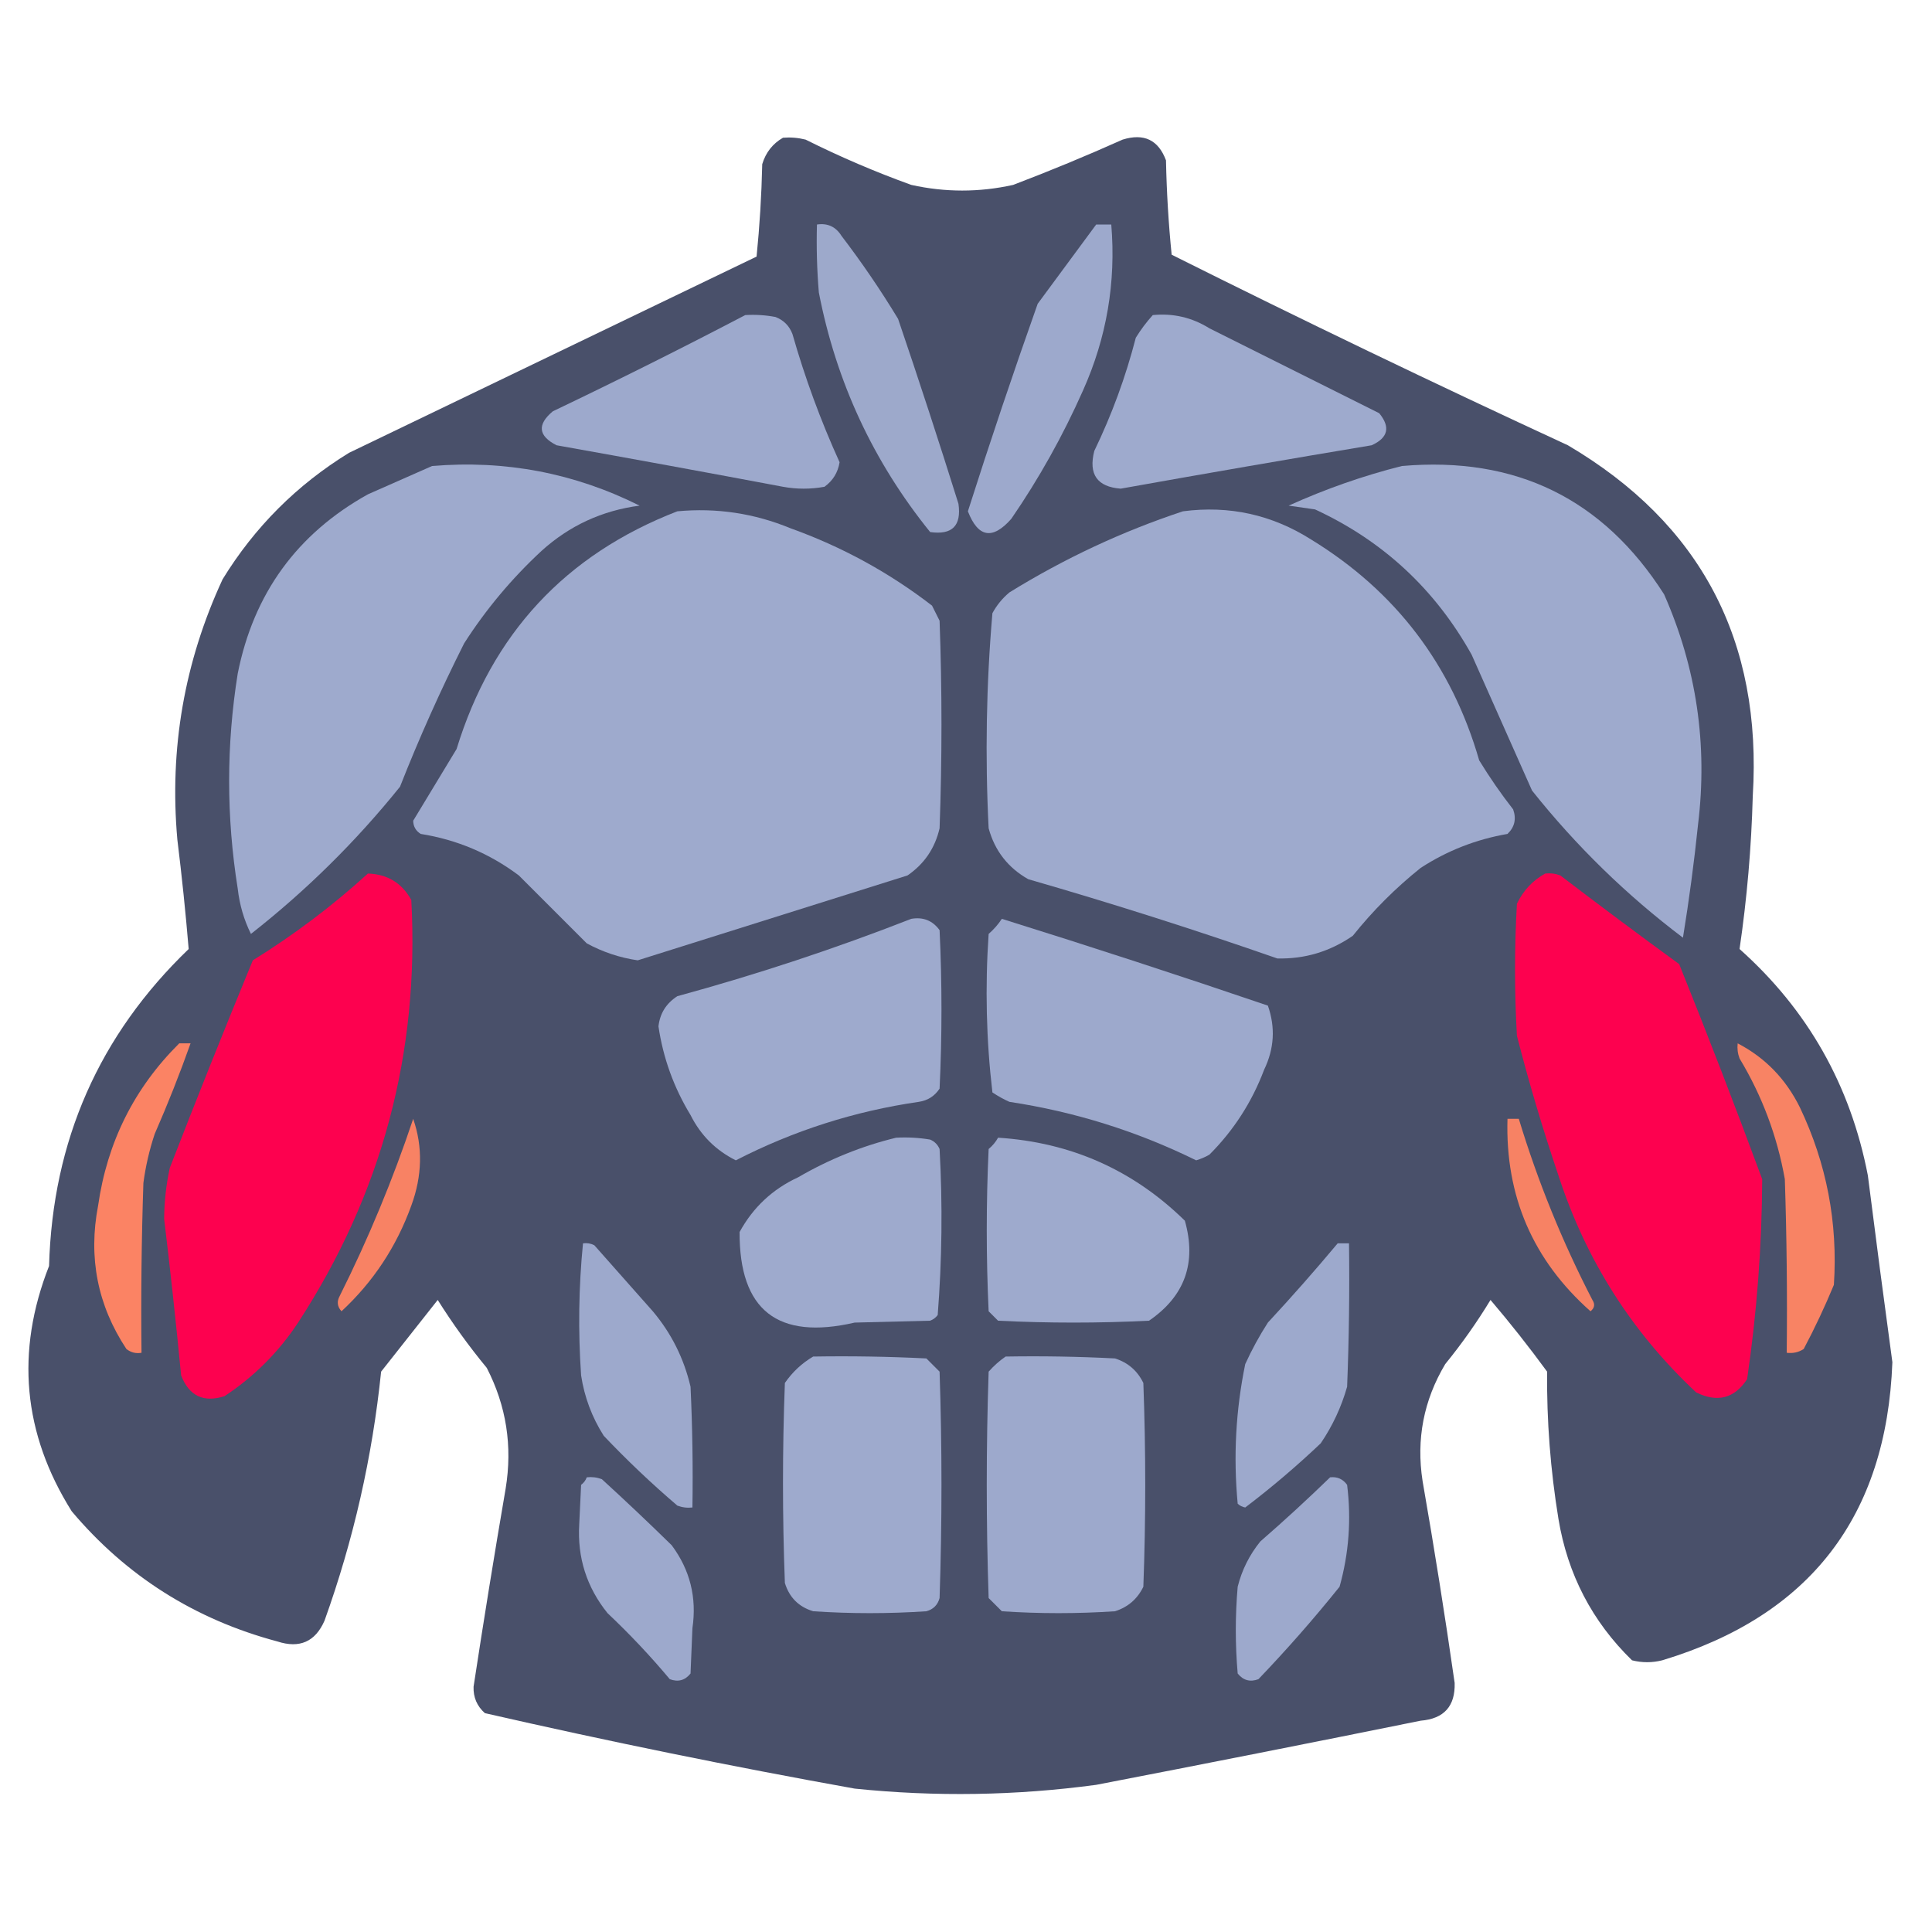 <?xml version="1.0" encoding="UTF-8"?>
<!DOCTYPE svg PUBLIC "-//W3C//DTD SVG 1.1//EN" "http://www.w3.org/Graphics/SVG/1.1/DTD/svg11.dtd">
<svg xmlns="http://www.w3.org/2000/svg" version="1.1" width="512px" height="512px" style="shape-rendering:geometricPrecision; text-rendering:geometricPrecision; image-rendering:optimizeQuality; fill-rule:evenodd; clip-rule:evenodd" xmlns:xlink="http://www.w3.org/1999/xlink">
<g><path style="opacity:0.991" fill="#484f69" d="M 207.5,36.5 C 209.527,36.338 211.527,36.505 213.5,37C 222.601,41.551 231.935,45.551 241.5,49C 250.5,51 259.5,51 268.5,49C 278.281,45.276 287.948,41.276 297.5,37C 303.15,35.242 306.983,37.076 309,42.5C 309.168,50.853 309.668,59.187 310.5,67.5C 345.256,84.878 380.256,101.712 415.5,118C 450.716,138.755 467.05,169.755 464.5,211C 464.134,224.616 462.967,238.116 461,251.5C 479.049,267.587 490.382,287.587 495,311.5C 497.088,328.016 499.255,344.516 501.5,361C 499.95,401.878 479.617,428.212 440.5,440C 437.833,440.667 435.167,440.667 432.5,440C 421.931,429.699 415.431,417.199 413,402.5C 410.879,389.496 409.879,376.496 410,363.5C 405.241,356.985 400.241,350.652 395,344.5C 391.389,350.444 387.389,356.111 383,361.5C 377.281,371.096 375.281,381.429 377,392.5C 380.104,410.292 382.938,428.125 385.5,446C 385.678,452.157 382.678,455.49 376.5,456C 347.858,461.795 319.191,467.462 290.5,473C 269.209,475.873 247.876,476.206 226.5,474C 193.657,468.098 160.99,461.431 128.5,454C 126.408,452.147 125.408,449.814 125.5,447C 128.171,429.474 131.004,411.974 134,394.5C 135.851,383.232 134.184,372.565 129,362.5C 124.279,356.779 119.946,350.779 116,344.5C 111,350.833 106,357.167 101,363.5C 98.677,386.117 93.677,408.117 86,429.5C 83.549,435.089 79.383,436.922 73.5,435C 51.623,429.156 33.456,417.656 19,400.5C 6.071,379.879 4.071,358.213 13,335.5C 13.935,302.322 26.268,274.322 50,251.5C 49.195,241.855 48.195,232.188 47,222.5C 44.851,198.39 48.851,175.39 59,153.5C 67.5,139.667 78.667,128.5 92.5,120C 128.469,102.683 164.469,85.349 200.5,68C 201.317,59.912 201.817,51.745 202,43.5C 202.938,40.403 204.772,38.069 207.5,36.5 Z"/></g>
<g><path style="opacity:1" fill="#9da9cb" d="M 216.5,59.5 C 219.325,59.081 221.491,60.081 223,62.5C 228.391,69.559 233.391,76.893 238,84.5C 243.535,100.771 248.868,117.104 254,133.5C 254.833,139.333 252.333,141.833 246.5,141C 231.416,122.329 221.583,101.163 217,77.5C 216.501,71.509 216.334,65.509 216.5,59.5 Z"/></g>
<g><path style="opacity:1" fill="#9da9cc" d="M 290.5,59.5 C 291.833,59.5 293.167,59.5 294.5,59.5C 295.781,74.814 293.281,89.481 287,103.5C 281.681,115.479 275.347,126.813 268,137.5C 263.034,143.132 259.2,142.466 256.5,135.5C 262.372,117.05 268.539,98.717 275,80.5C 280.176,73.47 285.343,66.47 290.5,59.5 Z"/></g>
<g><path style="opacity:1" fill="#9da9cc" d="M 197.5,83.5 C 200.187,83.336 202.854,83.503 205.5,84C 207.667,84.833 209.167,86.333 210,88.5C 213.322,100.145 217.489,111.478 222.5,122.5C 222.06,125.214 220.726,127.38 218.5,129C 214.833,129.667 211.167,129.667 207.5,129C 187.52,125.241 167.52,121.574 147.5,118C 142.632,115.523 142.299,112.523 146.5,109C 163.735,100.768 180.735,92.268 197.5,83.5 Z"/></g>
<g><path style="opacity:1" fill="#9eaacd" d="M 305.5,83.5 C 310.901,82.966 315.901,84.133 320.5,87C 335.469,94.484 350.469,101.984 365.5,109.5C 368.536,113.189 367.87,116.022 363.5,118C 341.314,121.704 319.147,125.537 297,129.5C 290.752,129.024 288.419,125.69 290,119.5C 294.654,109.873 298.32,99.873 301,89.5C 302.332,87.34 303.832,85.34 305.5,83.5 Z"/></g>
<g><path style="opacity:1" fill="#9eaacd" d="M 114.5,123.5 C 133.889,121.862 152.223,125.362 169.5,134C 159.573,135.297 150.906,139.297 143.5,146C 135.595,153.334 128.762,161.501 123,170.5C 116.749,182.927 111.082,195.594 106,208.5C 94.315,223.018 81.148,236.018 66.5,247.5C 64.647,243.764 63.481,239.764 63,235.5C 59.965,216.478 59.965,197.478 63,178.5C 67.212,157.3 78.712,141.466 97.5,131C 103.257,128.45 108.923,125.95 114.5,123.5 Z"/></g>
<g><path style="opacity:1" fill="#9eaacd" d="M 371.5,123.5 C 401.703,120.853 424.87,132.186 441,157.5C 449.589,176.957 452.589,197.29 450,218.5C 448.959,228.54 447.625,238.54 446,248.5C 431.037,237.205 417.704,224.205 406,209.5C 400.675,197.534 395.341,185.534 390,173.5C 380.313,156.145 366.48,143.311 348.5,135C 346.167,134.667 343.833,134.333 341.5,134C 351.275,129.576 361.275,126.076 371.5,123.5 Z"/></g>
<g><path style="opacity:1" fill="#9eaacd" d="M 179.5,135.5 C 189.886,134.531 199.886,136.031 209.5,140C 223.138,144.9 235.638,151.733 247,160.5C 247.667,161.833 248.333,163.167 249,164.5C 249.667,182.833 249.667,201.167 249,219.5C 247.776,224.789 244.942,228.955 240.5,232C 216.694,239.49 192.86,246.99 169,254.5C 164.237,253.801 159.737,252.301 155.5,250C 149.554,244.054 143.554,238.054 137.5,232C 129.761,226.196 121.094,222.53 111.5,221C 110.196,220.196 109.529,219.029 109.5,217.5C 113.318,211.205 117.151,204.871 121,198.5C 130.358,167.979 149.858,146.979 179.5,135.5 Z"/></g>
<g><path style="opacity:1" fill="#9eaacd" d="M 313.5,135.5 C 325.756,133.898 337.089,136.398 347.5,143C 369.871,156.712 384.704,176.212 392,201.5C 394.753,206.008 397.753,210.341 401,214.5C 401.896,217.025 401.396,219.192 399.5,221C 391.195,222.434 383.528,225.434 376.5,230C 369.833,235.333 363.833,241.333 358.5,248C 352.441,252.179 345.774,254.179 338.5,254C 316.669,246.389 294.669,239.389 272.5,233C 267.123,229.957 263.623,225.457 262,219.5C 261.038,200.435 261.372,181.435 263,162.5C 264.141,160.391 265.641,158.558 267.5,157C 282.086,147.984 297.419,140.817 313.5,135.5 Z"/></g>
<g><path style="opacity:1" fill="#fd014f" d="M 97.5,231.5 C 102.673,231.668 106.506,234.002 109,238.5C 111.199,279.035 101.199,316.368 79,350.5C 73.833,358.333 67.333,364.833 59.5,370C 53.944,371.778 50.11,369.945 48,364.5C 46.662,350.642 45.162,336.809 43.5,323C 43.532,318.444 44.032,313.944 45,309.5C 52.138,291.087 59.471,272.754 67,254.5C 77.918,247.738 88.084,240.072 97.5,231.5 Z"/></g>
<g><path style="opacity:1" fill="#fd014f" d="M 409.5,231.5 C 410.873,231.343 412.207,231.51 413.5,232C 423.911,239.955 434.411,247.788 445,255.5C 452.617,274.399 459.95,293.399 467,312.5C 466.92,330.233 465.586,347.9 463,365.5C 459.634,370.609 455.134,371.776 449.5,369C 432.425,353.033 420.259,333.866 413,311.5C 408.868,299.304 405.201,286.97 402,274.5C 401.333,262.833 401.333,251.167 402,239.5C 403.69,235.979 406.19,233.312 409.5,231.5 Z"/></g>
<g><path style="opacity:1" fill="#9eaacd" d="M 241.5,243.5 C 244.652,242.959 247.152,243.959 249,246.5C 249.667,260.5 249.667,274.5 249,288.5C 247.681,290.487 245.848,291.654 243.5,292C 226.463,294.467 210.296,299.634 195,307.5C 189.679,304.846 185.679,300.846 183,295.5C 178.578,288.234 175.745,280.4 174.5,272C 174.884,268.572 176.551,265.905 179.5,264C 200.624,258.236 221.29,251.403 241.5,243.5 Z"/></g>
<g><path style="opacity:1" fill="#9da9cc" d="M 265.5,243.5 C 289.136,250.879 312.636,258.546 336,266.5C 338.03,272.255 337.696,277.922 335,283.5C 331.774,292.055 326.941,299.555 320.5,306C 319.391,306.638 318.225,307.138 317,307.5C 301.312,299.785 284.812,294.619 267.5,292C 265.919,291.293 264.419,290.46 263,289.5C 261.369,275.594 261.036,261.594 262,247.5C 263.376,246.295 264.542,244.962 265.5,243.5 Z"/></g>
<g><path style="opacity:1" fill="#fb8364" d="M 47.5,276.5 C 48.5,276.5 49.5,276.5 50.5,276.5C 47.639,284.565 44.473,292.565 41,300.5C 39.587,304.739 38.587,309.072 38,313.5C 37.5,328.496 37.333,343.496 37.5,358.5C 36.022,358.762 34.689,358.429 33.5,357.5C 25.856,345.94 23.356,333.274 26,319.5C 28.413,302.674 35.58,288.341 47.5,276.5 Z"/></g>
<g><path style="opacity:1" fill="#f88364" d="M 460.5,276.5 C 467.782,280.284 473.282,285.951 477,293.5C 484.076,308.36 487.076,324.027 486,340.5C 483.606,346.287 480.94,351.954 478,357.5C 476.644,358.38 475.144,358.714 473.5,358.5C 473.667,343.163 473.5,327.83 473,312.5C 470.972,301.081 466.972,290.414 461,280.5C 460.51,279.207 460.343,277.873 460.5,276.5 Z"/></g>
<g><path style="opacity:1" fill="#f88264" d="M 109.5,296.5 C 112.069,303.93 111.902,311.596 109,319.5C 105.067,330.381 98.901,339.714 90.5,347.5C 89.386,346.277 89.219,344.944 90,343.5C 97.62,328.265 104.12,312.599 109.5,296.5 Z"/></g>
<g><path style="opacity:1" fill="#f78264" d="M 399.5,296.5 C 400.5,296.5 401.5,296.5 402.5,296.5C 407.524,313.066 414.024,329.066 422,344.5C 422.749,345.635 422.583,346.635 421.5,347.5C 406.227,333.951 398.894,316.951 399.5,296.5 Z"/></g>
<g><path style="opacity:1" fill="#9eaacd" d="M 237.5,301.5 C 240.518,301.335 243.518,301.502 246.5,302C 247.667,302.5 248.5,303.333 249,304.5C 249.816,319.212 249.65,333.878 248.5,348.5C 247.975,349.192 247.308,349.692 246.5,350C 239.833,350.167 233.167,350.333 226.5,350.5C 206.067,355.215 195.9,347.215 196,326.5C 199.57,319.964 204.737,315.131 211.5,312C 219.774,307.194 228.441,303.694 237.5,301.5 Z"/></g>
<g><path style="opacity:1" fill="#9eaacd" d="M 264.5,301.5 C 283.794,302.734 300.294,310.067 314,323.5C 317.158,334.671 313.991,343.504 304.5,350C 291.167,350.667 277.833,350.667 264.5,350C 263.667,349.167 262.833,348.333 262,347.5C 261.333,333.167 261.333,318.833 262,304.5C 263.045,303.627 263.878,302.627 264.5,301.5 Z"/></g>
<g><path style="opacity:1" fill="#9da9cc" d="M 154.5,329.5 C 155.552,329.351 156.552,329.517 157.5,330C 162.667,335.833 167.833,341.667 173,347.5C 177.92,353.34 181.253,360.007 183,367.5C 183.5,378.161 183.667,388.828 183.5,399.5C 182.127,399.657 180.793,399.49 179.5,399C 172.645,393.143 166.145,386.976 160,380.5C 156.876,375.585 154.876,370.252 154,364.5C 153.189,352.757 153.356,341.091 154.5,329.5 Z"/></g>
<g><path style="opacity:1" fill="#9da9cc" d="M 354.5,329.5 C 355.5,329.5 356.5,329.5 357.5,329.5C 357.667,342.171 357.5,354.838 357,367.5C 355.476,372.882 353.142,377.882 350,382.5C 343.616,388.555 336.949,394.222 330,399.5C 329.228,399.355 328.561,399.022 328,398.5C 326.826,386.006 327.493,373.673 330,361.5C 331.746,357.673 333.746,354.007 336,350.5C 342.375,343.629 348.542,336.629 354.5,329.5 Z"/></g>
<g><path style="opacity:1" fill="#9eaacd" d="M 215.5,359.5 C 225.506,359.334 235.506,359.5 245.5,360C 246.667,361.167 247.833,362.333 249,363.5C 249.667,383.5 249.667,403.5 249,423.5C 248.5,425.333 247.333,426.5 245.5,427C 235.5,427.667 225.5,427.667 215.5,427C 211.667,425.833 209.167,423.333 208,419.5C 207.333,401.833 207.333,384.167 208,366.5C 210.015,363.588 212.515,361.255 215.5,359.5 Z"/></g>
<g><path style="opacity:1" fill="#9da9cc" d="M 266.5,359.5 C 276.172,359.334 285.839,359.5 295.5,360C 298.937,361.105 301.437,363.272 303,366.5C 303.667,384.5 303.667,402.5 303,420.5C 301.437,423.728 298.937,425.895 295.5,427C 285.5,427.667 275.5,427.667 265.5,427C 264.333,425.833 263.167,424.667 262,423.5C 261.333,403.5 261.333,383.5 262,363.5C 263.397,361.93 264.897,360.596 266.5,359.5 Z"/></g>
<g><path style="opacity:1" fill="#9da9cc" d="M 155.5,391.5 C 156.873,391.343 158.207,391.51 159.5,392C 165.762,397.718 171.929,403.551 178,409.5C 182.864,416.026 184.698,423.36 183.5,431.5C 183.333,435.5 183.167,439.5 183,443.5C 181.534,445.325 179.701,445.825 177.5,445C 172.366,438.865 166.866,433.031 161,427.5C 155.484,420.634 152.984,412.8 153.5,404C 153.667,400.5 153.833,397 154,393.5C 154.717,392.956 155.217,392.289 155.5,391.5 Z"/></g>
<g><path style="opacity:1" fill="#9da9cc" d="M 352.5,391.5 C 354.39,391.297 355.89,391.963 357,393.5C 358.136,402.673 357.469,411.673 355,420.5C 348.206,428.963 341.039,437.13 333.5,445C 331.299,445.825 329.466,445.325 328,443.5C 327.333,435.833 327.333,428.167 328,420.5C 329.122,416.049 331.122,412.049 334,408.5C 340.363,402.967 346.529,397.301 352.5,391.5 Z"/></g>
</svg>
